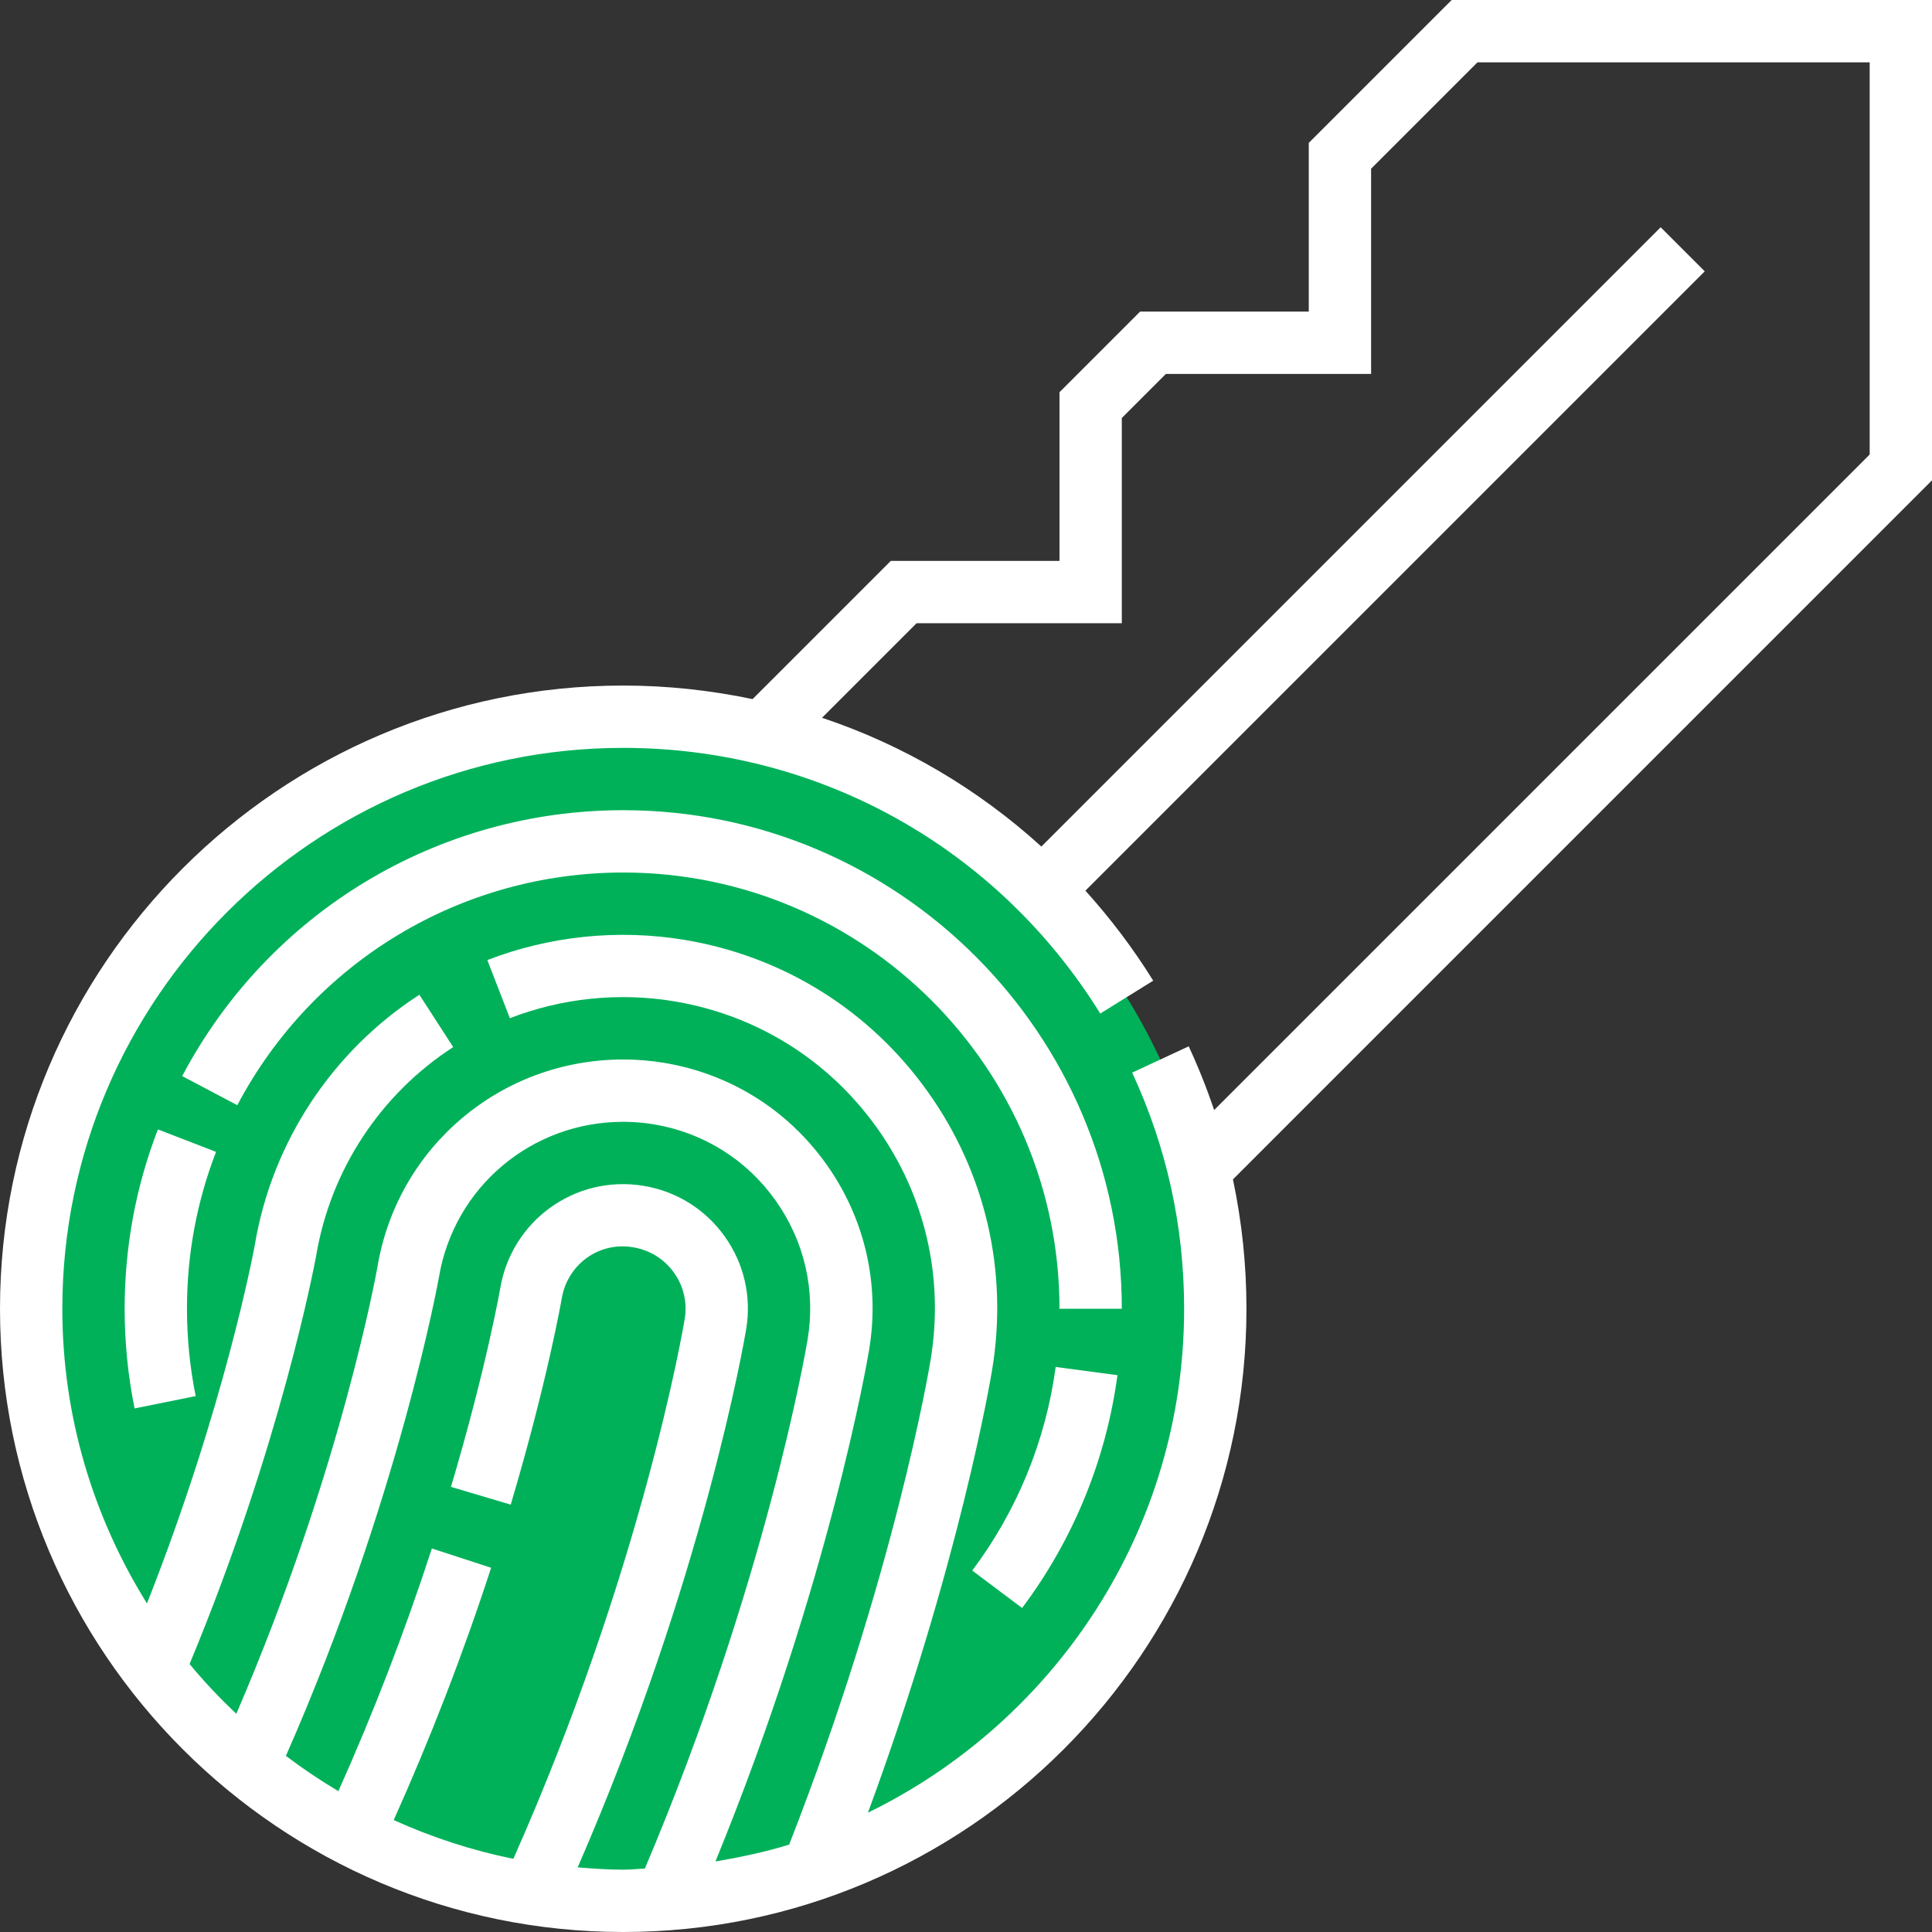 <?xml version="1.0" encoding="iso-8859-1"?>
<!-- Generator: Adobe Illustrator 19.0.0, SVG Export Plug-In . SVG Version: 6.00 Build 0)  -->
<svg version="1.1" id="Capa_1" xmlns="http://www.w3.org/2000/svg" xmlns:xlink="http://www.w3.org/1999/xlink" x="0px" y="0px"
	 viewBox="0 0 496 496" style="enable-background:new 0 0 496 496;" xml:space="preserve">
<rect x="0" y="0" width="496" height="496" fill="#333333" stroke="none"/>
<circle style="fill:#00b15a;" cx="160" cy="336" r="152"/>
<g>
	<path style="fill:#fff;" d="M40.536,289.952C34.872,304.616,32,320.112,32,336c0,8.592,0.856,17.2,2.552,25.584l15.688-3.168
		C48.752,351.072,48,343.528,48,336c0-13.904,2.504-27.464,7.464-40.28L40.536,289.952z"/>
	<path style="fill:#fff;" d="M160,208c-47.584,0-90.976,26.152-113.224,68.264l14.144,7.472C80.392,246.888,118.36,224,160,224
		c61.76,0,112,50.24,112,112h16C288,265.424,230.576,208,160,208z"/>
	<path style="fill:#fff;" d="M249.6,403.208l12.8,9.608c13.128-17.472,21.584-38.136,24.48-59.768l-15.856-2.112
		C268.488,369.848,261.088,387.928,249.6,403.208z"/>
	<path style="fill:#fff;" d="M496,0H372.688L336,36.688V80h-43.312L272,100.688V144h-43.312l-35.48,35.48
		C182.424,177.224,171.32,176,160,176C71.776,176,0,247.776,0,336s71.776,160,160,160s160-71.776,160-160
		c0-11.296-1.184-22.384-3.464-33.216L496,123.312V0z M148.304,479.408c32.344-74.272,42.816-135.472,43.256-138.144
		c1.408-8.432-0.552-16.904-5.52-23.856c-4.968-6.96-12.36-11.568-20.824-12.976c-17.72-2.896-33.912,9.112-36.784,26.288
		c-0.032,0.192-3.592,20.544-12.656,51l15.344,4.56c9.44-31.752,13.064-52.752,13.096-52.92c1.424-8.576,9.392-14.688,18.368-13.144
		c4.24,0.712,7.952,3.016,10.44,6.496c2.48,3.48,3.464,7.712,2.76,11.928c-0.44,2.648-10.984,64.224-43.984,138.56
		c-10.728-2.144-20.992-5.544-30.72-9.936c9.304-20.728,17.744-42.448,25.008-64.776l-15.216-4.952
		c-6.984,21.48-15.072,42.36-24,62.304c-4.672-2.768-9.16-5.792-13.472-9.056c28.976-65.768,39.192-122.304,39.28-122.84
		C116.544,304.792,136.456,288,160.016,288c2.624,0,5.264,0.216,7.856,0.648c12.664,2.112,23.744,9.024,31.184,19.464
		c7.448,10.432,10.392,23.144,8.28,35.792c-0.432,2.56-10.624,62.256-41.784,135.816c-1.856,0.072-3.68,0.28-5.552,0.28
		C156.056,480,152.176,479.72,148.304,479.408z M480,116.688L311.704,284.984c-1.864-5.544-4.04-11-6.528-16.36l-14.52,6.752
		C299.504,294.424,304,314.816,304,336c0,56.856-33.208,105.976-81.176,129.368c23.504-63.744,31.512-111.432,31.864-113.584
		c4.216-25.296-1.656-50.712-16.544-71.56c-14.896-20.872-37.056-34.704-62.392-38.928c-17.072-2.832-34.68-0.992-50.64,5.184
		l5.784,14.92c13.288-5.152,28.032-6.704,42.224-4.328c21.12,3.52,39.584,15.048,52,32.448
		c12.408,17.376,17.304,38.552,13.784,59.656c-0.368,2.256-9.272,55.288-36.304,124.384c-6.128,1.904-12.48,3.248-18.92,4.32
		c29.28-71.584,39.032-128.816,39.448-131.352c2.816-16.864-1.112-33.816-11.04-47.72c-9.928-13.912-24.696-23.136-41.584-25.944
		c-3.464-0.576-6.984-0.864-10.488-0.864c-31.416,0-57.96,22.416-63.12,53.264c-0.088,0.544-9.272,52.2-36.232,114.728
		c-4.232-4.04-8.28-8.264-11.992-12.792c23.432-56.336,32.104-102.704,32.496-104.816c3.664-21.952,16.488-41.48,35.184-53.56
		l-8.688-13.44c-22.464,14.52-37.864,37.984-42.248,64.24c-0.328,1.808-7.784,41.64-27.688,92.032C24.04,389.648,16,363.776,16,336
		c0-79.4,64.6-144,144-144c50.184,0,95.976,25.504,122.472,68.208l13.592-8.44c-5.16-8.32-11.016-16.016-17.408-23.112l159-159
		l-11.312-11.312L267.352,217.336c-16.328-14.84-35.456-26.096-56.312-33.064L235.312,160H288v-52.688L299.312,96H352V43.312
		L379.312,16H480V116.688z"/>
</g>
<g>
</g>
<g>
</g>
<g>
</g>
<g>
</g>
<g>
</g>
<g>
</g>
<g>
</g>
<g>
</g>
<g>
</g>
<g>
</g>
<g>
</g>
<g>
</g>
<g>
</g>
<g>
</g>
<g>
</g>
</svg>
